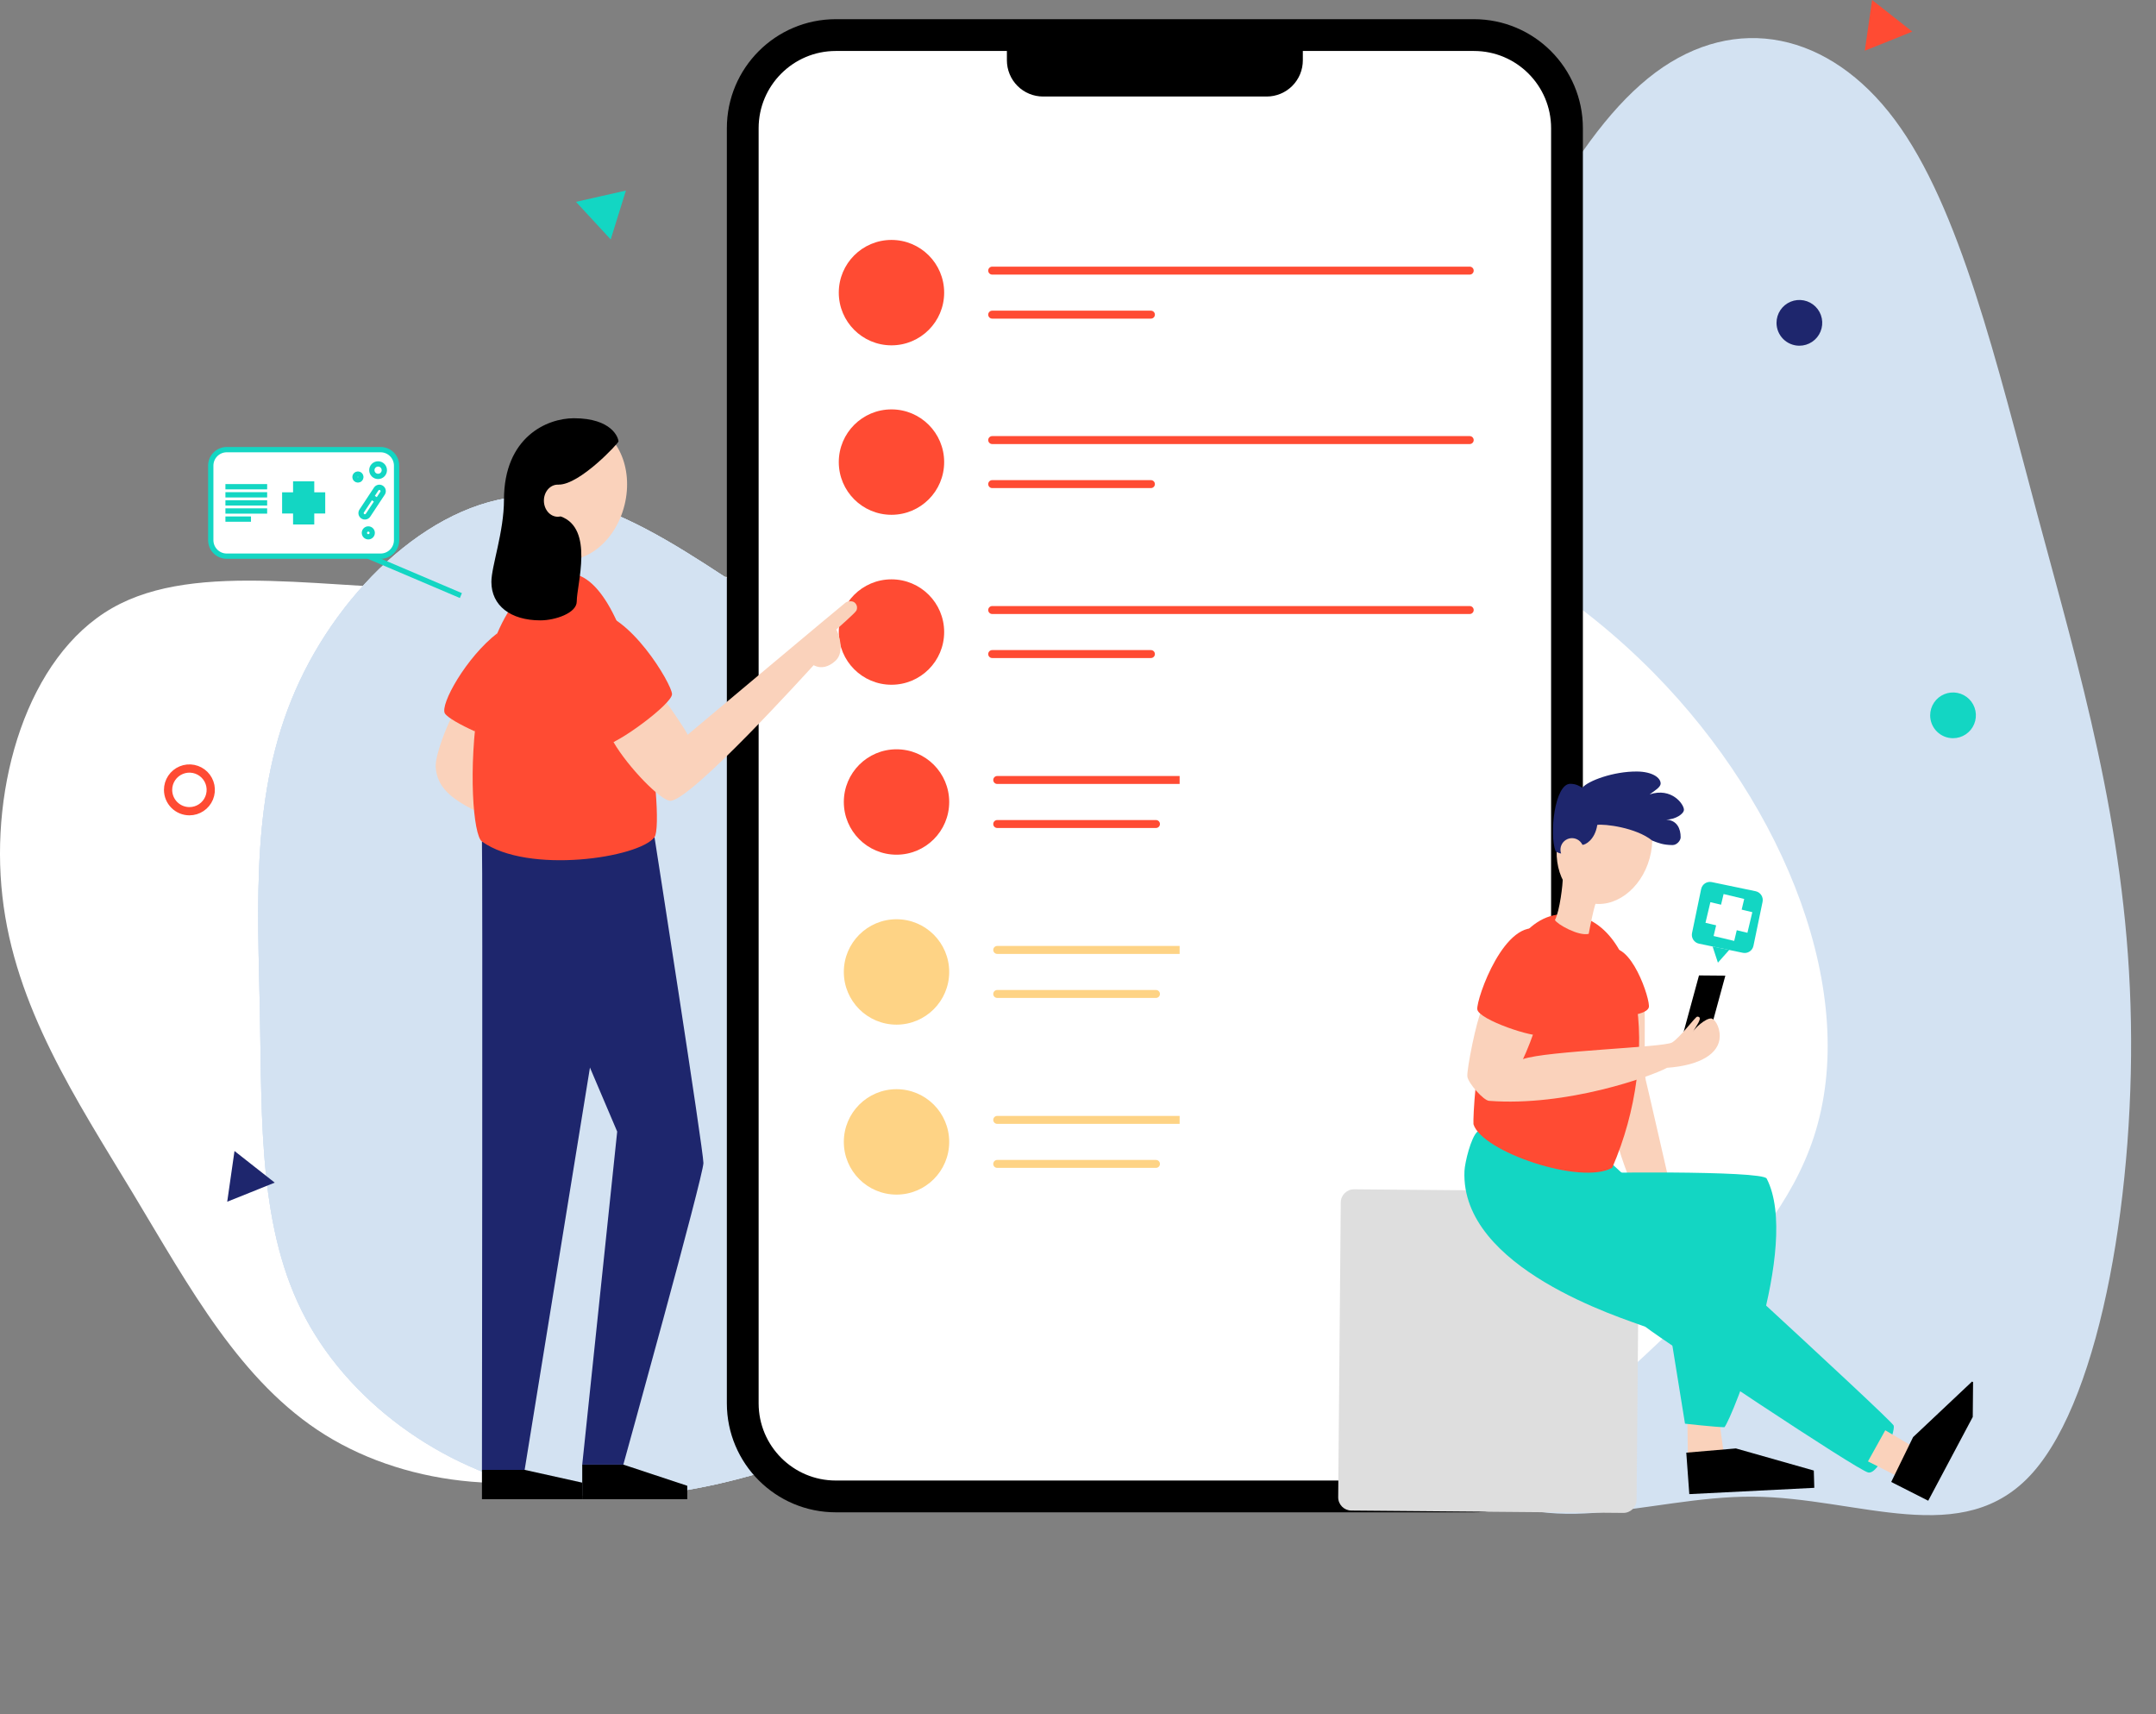<svg width="814" height="647" viewBox="0 0 814 647" fill="none" xmlns="http://www.w3.org/2000/svg">
<rect x="0" y="0" width="814" height="647" fill="#808080" stroke="none"/>
<path d="M317.561 226.314C358.002 243.291 387.887 289.801 389.236 335.645C390.505 381.57 363.234 426.734 334.276 465.654C305.404 504.488 274.849 536.992 237.274 551.269C199.624 565.537 154.882 561.573 122.802 541.645C90.807 521.792 71.559 485.915 50.195 450.455C28.837 415.086 5.539 380.049 0.896 338.259C-3.833 296.554 10.183 247.93 42.349 229.523C74.515 211.115 124.741 222.94 175.395 222.517C226.049 222.094 277.04 209.433 317.561 226.314Z" fill="white"/>
<path d="M441.751 321.978C468.285 356.901 470.911 412.121 449.158 452.498C427.294 492.905 381.095 518.383 336.557 537.61C292.135 556.805 249.423 569.676 209.743 563.253C170.003 556.784 133.237 530.981 115.419 497.682C97.637 464.492 98.906 423.797 98.135 382.406C97.322 341.096 94.665 299.105 111.538 260.592C128.295 222.11 164.745 187.008 201.806 187.15C238.866 187.292 276.45 222.645 320.53 247.606C364.609 272.567 415.099 287.098 441.751 321.978Z" fill="#D3E2F2"/>
<path d="M441.751 321.978C468.285 356.901 470.911 412.121 449.158 452.498C427.294 492.905 381.095 518.383 336.557 537.61C292.135 556.805 249.423 569.676 209.743 563.253C170.003 556.784 133.237 530.981 115.419 497.682C97.637 464.492 98.906 423.797 98.135 382.406C97.322 341.096 94.665 299.105 111.538 260.592C128.295 222.11 164.745 187.008 201.806 187.15C238.866 187.292 276.45 222.645 320.53 247.606C364.609 272.567 415.099 287.098 441.751 321.978Z" fill="#D3E2F2"/>
<path d="M441.751 321.978C468.285 356.901 470.911 412.121 449.158 452.498C427.294 492.905 381.095 518.383 336.557 537.61C292.135 556.805 249.423 569.676 209.743 563.253C170.003 556.784 133.237 530.981 115.419 497.682C97.637 464.492 98.906 423.797 98.135 382.406C97.322 341.096 94.665 299.105 111.538 260.592C128.295 222.11 164.745 187.008 201.806 187.15C238.866 187.292 276.45 222.645 320.53 247.606C364.609 272.567 415.099 287.098 441.751 321.978Z" fill="#D3E2F2"/>
<path d="M549.093 556.134C517.669 527.696 495.724 451.265 496.379 376.442C497.1 301.488 520.42 228.296 544.844 165.325C569.196 102.492 594.643 50.018 624.971 27.409C655.359 4.819 690.683 12.104 715.368 45.205C739.988 78.181 753.899 137.07 769.503 195.317C785.106 253.415 802.259 311.006 804.369 379.276C806.549 447.407 793.608 526.486 767.413 555.931C741.218 585.376 701.842 565.164 661.665 564.928C621.489 564.693 580.585 584.418 549.093 556.134Z" fill="#D3E2F2"/>
<path d="M624.483 254.121C607.87 237.241 589.033 222.71 568.492 210.929V562.369C615.403 512.079 668.936 477.824 684.835 429.1C702.323 375.514 674.15 304.551 624.483 254.121Z" fill="white"/>
<path d="M556.486 13.242H315.557C296.153 13.242 280.423 28.983 280.423 48.4V529.68C280.423 549.098 296.153 564.838 315.557 564.838H556.486C575.889 564.838 591.619 549.098 591.619 529.68V48.4C591.619 28.983 575.889 13.242 556.486 13.242Z" fill="white" stroke="black" stroke-width="12" stroke-miterlimit="10"/>
<path d="M491.822 13.085C491.869 13.55 491.891 14.017 491.888 14.485V22.767C491.889 24.561 491.537 26.338 490.852 27.996C490.166 29.654 489.161 31.16 487.894 32.429C486.626 33.699 485.121 34.705 483.465 35.392C481.808 36.079 480.033 36.433 478.24 36.433H393.82C392.026 36.434 390.249 36.081 388.591 35.395C386.933 34.708 385.427 33.702 384.158 32.433C382.889 31.164 381.882 29.657 381.196 27.998C380.509 26.34 380.155 24.562 380.155 22.767V14.485C380.155 14.062 380.155 13.656 380.213 13.242" fill="black"/>
<path d="M336.577 130.35C347.563 130.35 356.469 121.444 356.469 110.457C356.469 99.471 347.563 90.564 336.577 90.564C325.59 90.564 316.684 99.471 316.684 110.457C316.684 121.444 325.59 130.35 336.577 130.35Z" fill="#FF4B33"/>
<path d="M374.6 102.147H554.895" stroke="#FF4B33" stroke-width="3" stroke-miterlimit="10" stroke-linecap="round"/>
<path d="M374.6 118.767H434.53" stroke="#FF4B33" stroke-width="3" stroke-miterlimit="10" stroke-linecap="round"/>
<path d="M336.577 258.464C347.563 258.464 356.469 249.558 356.469 238.571C356.469 227.585 347.563 218.678 336.577 218.678C325.59 218.678 316.684 227.585 316.684 238.571C316.684 249.558 325.59 258.464 336.577 258.464Z" fill="#FF4B33"/>
<path d="M374.6 230.261H554.895" stroke="#FF4B33" stroke-width="3" stroke-miterlimit="10" stroke-linecap="round"/>
<path d="M374.6 246.881H434.53" stroke="#FF4B33" stroke-width="3" stroke-miterlimit="10" stroke-linecap="round"/>
<path d="M336.577 194.314C347.563 194.314 356.469 185.408 356.469 174.421C356.469 163.435 347.563 154.528 336.577 154.528C325.59 154.528 316.684 163.435 316.684 174.421C316.684 185.408 325.59 194.314 336.577 194.314Z" fill="#FF4B33"/>
<path d="M374.6 166.111H554.895" stroke="#FF4B33" stroke-width="3" stroke-miterlimit="10" stroke-linecap="round"/>
<path d="M374.6 182.731H434.53" stroke="#FF4B33" stroke-width="3" stroke-miterlimit="10" stroke-linecap="round"/>
<g clip-path="url(#clip0)">
<path d="M181.962 317.648C182.264 323.748 181.962 554.815 181.962 554.815H198.081L222.737 402.965C223.049 398.042 227.543 343.616 227.543 343.616L199.165 314.46L181.962 317.648Z" fill="#1E266D"/>
<path d="M247.108 316C247.108 316 265.577 434.186 265.577 438.997C265.577 443.809 235.339 552.837 235.339 552.837H219.824L233.022 427.132L187.771 320.793" fill="#1E266D"/>
<path d="M170.252 271.29C169.41 272.514 164.112 284.877 164.512 289.744C165.126 297.189 170.234 301.306 178.97 305.824C181.482 305.824 184.162 276.804 184.162 276.804L176.305 271.29H170.252Z" fill="#FAD2BB"/>
<path d="M187.772 239.003C176.007 248.095 166.028 265.99 167.968 269.285C168.899 270.825 173.746 273.57 179.282 276.064" fill="#FF4B33"/>
<path d="M235.818 190.541C239.241 176.529 233.069 162.984 222.032 160.287C210.995 157.59 199.274 166.762 195.851 180.774C192.428 194.786 198.6 208.331 209.637 211.029C220.673 213.726 232.395 204.553 235.818 190.541Z" fill="#FAD2BB"/>
<path d="M214.535 216.431C240.702 216.431 251.393 310.282 247.099 316.005C241.242 323.813 199.337 330.099 181.971 317.652C175.29 312.883 174.276 216.431 214.535 216.431Z" fill="#FF4B33"/>
<path d="M181.962 554.814V565.902H219.825V559.64L198.081 554.814" fill="black"/>
<path d="M219.824 552.837V565.902H259.478V560.821L235.357 552.837" fill="black"/>
<path d="M251.649 265.288C252.384 266.069 258.743 275.352 259.632 277.334C261.404 275.822 318.322 228.092 319.257 227.445C320.192 226.798 321.811 226.854 322.444 227.282C322.957 227.618 323.329 228.13 323.489 228.722C323.649 229.314 323.587 229.944 323.314 230.493C322.811 231.423 315.735 237.649 315.735 237.649C316.312 238.37 319.266 245.861 315.484 249.379C312.912 251.775 309.995 252.571 307.19 251.087C305.329 253.101 260.846 302.27 253.087 302.27C249.495 302.27 237.177 289.627 231.622 280.103" fill="#FAD2BB"/>
<path d="M212.32 244.34C212.32 259.695 224.416 281.098 228.602 281.098C232.789 281.098 253.723 265.744 253.723 262.021C253.723 258.299 237.441 230.846 223.485 230.846C217.903 230.846 212.32 236.895 212.32 244.34Z" fill="#FF4B33"/>
<path d="M210.925 182.925C218.946 182.985 233.506 167.249 233.506 166.64C233.506 165.244 231.032 157.869 216.671 157.869C206.413 157.869 190.275 165.053 190.275 188.648C190.275 200.797 185.525 213.774 185.525 219.637C185.525 228.547 192.703 234.164 204.04 234.164C209.516 234.164 217.75 231.465 217.75 227.035C217.75 220.558 224.393 199.513 211.702 194.93" fill="black"/>
<path d="M213.149 194.288C212.389 194.782 211.502 195.047 210.595 195.051C207.697 195.051 205.348 192.333 205.348 188.979C205.348 185.624 207.697 182.93 210.595 182.93C211.138 182.929 211.676 183.024 212.186 183.209" fill="#FAD2BB"/>
<path fill-rule="evenodd" clip-rule="evenodd" d="M94.755 450.005L85.785 453.595L87.16 444.027L88.535 434.458L96.124 440.426L103.719 446.394L94.755 450.005Z" fill="#1E266D"/>
<path d="M338.48 322.614C349.466 322.614 358.373 313.708 358.373 302.721C358.373 291.735 349.466 282.828 338.48 282.828C327.493 282.828 318.587 291.735 318.587 302.721C318.587 313.708 327.493 322.614 338.48 322.614Z" fill="#FF4B33"/>
<path d="M376.503 294.411H556.798" stroke="#FF4B33" stroke-width="3" stroke-miterlimit="10" stroke-linecap="round"/>
<path d="M376.503 311.031H436.434" stroke="#FF4B33" stroke-width="3" stroke-miterlimit="10" stroke-linecap="round"/>
<path d="M338.48 386.763C349.466 386.763 358.373 377.857 358.373 366.87C358.373 355.884 349.466 346.978 338.48 346.978C327.493 346.978 318.587 355.884 318.587 366.87C318.587 377.857 327.493 386.763 338.48 386.763Z" fill="#FED385"/>
<path d="M376.503 358.561H556.798" stroke="#FED385" stroke-width="3" stroke-miterlimit="10" stroke-linecap="round"/>
<path d="M376.503 375.18H436.434" stroke="#FED385" stroke-width="3" stroke-miterlimit="10" stroke-linecap="round"/>
<path d="M338.48 450.913C349.466 450.913 358.373 442.007 358.373 431.02C358.373 420.034 349.466 411.127 338.48 411.127C327.493 411.127 318.587 420.034 318.587 431.02C318.587 442.007 327.493 450.913 338.48 450.913Z" fill="#FED385"/>
<path d="M376.503 422.711H556.798" stroke="#FED385" stroke-width="3" stroke-miterlimit="10" stroke-linecap="round"/>
<path d="M376.503 439.33H436.434" stroke="#FED385" stroke-width="3" stroke-miterlimit="10" stroke-linecap="round"/>
</g>
<g clip-path="url(#clip1)">
<path d="M620.78 380.37C621.354 383.313 620.518 404.346 621.358 407.672C622.198 410.998 631.482 451.638 631.482 451.638L616.19 447.258C616.19 447.258 610.919 435.373 609.063 424.698C607.43 415.302 607.98 380.422 620.78 380.37Z" fill="#FAD2BB"/>
<path d="M635.578 389.787L645.524 389.874L651.408 368.271L641.458 368.185L635.578 389.787Z" fill="black"/>
<path d="M511.25 448.916L613.91 449.81C616.672 449.834 618.891 452.092 618.867 454.853L617.897 566.11C617.873 568.871 615.615 571.09 612.854 571.066L510.194 570.172C507.433 570.148 505.214 567.89 505.238 565.129L506.207 453.872C506.231 451.111 508.489 448.892 511.25 448.916Z" fill="#DEDEDE"/>
<path d="M594.017 482.166C588.003 482.114 583.17 477.185 583.223 471.157C583.275 465.129 588.193 460.285 594.207 460.337C600.221 460.39 605.054 465.319 605.002 471.347C604.949 477.375 600.031 482.219 594.017 482.166Z" fill="#A4A4A4"/>
<path d="M649.27 537.538L651.099 550.646L637.299 552.619L637.089 537.142L649.27 537.538Z" fill="#FAD2BB"/>
<path d="M593.457 443.152C597.451 442.465 665.412 441.747 667.01 444.858C680.143 470.376 653.562 536.33 651.047 538.719C647.736 538.679 636.175 537.388 636.175 537.388L629.955 498.888L593.457 443.152Z" fill="#13D6C3"/>
<path d="M636.659 548.322L655.392 546.724L684.804 555.07L684.987 561.595L637.799 563.973L636.659 548.322Z" fill="black"/>
<path d="M557.804 427.145C555.323 429.34 553.071 438.802 552.911 441.982C551.309 478.859 612.645 497.563 621.17 500.787C629.418 507.046 701.026 554.789 705.299 555.794C709.571 556.8 715.679 540.25 714.971 538.112C714.263 535.974 607.992 438.774 607.992 438.774L557.804 427.145Z" fill="#13D6C3"/>
<path d="M607.016 358.512C615.592 354.357 623.286 377.621 622.505 380.27C621.723 382.919 613.878 383.611 611.894 383.593C609.91 383.576 607.016 358.512 607.016 358.512Z" fill="#FF4B33"/>
<path d="M590.758 345.064C559.589 344.792 556 419.246 556.308 424.331C559.366 434.716 597.013 447.488 608.694 440.78C627.512 397.601 619.472 345.314 590.758 345.064Z" fill="#FF4B33"/>
<path d="M559.344 381.514C557.576 384.477 553.66 403.852 554.013 406.387C554.365 408.922 560.107 415.362 562.169 415.522C591.487 417.774 623.406 406.302 629.382 403.053C641.832 402.167 649.234 397.728 649.291 391.144C649.325 387.256 647.198 384.435 646.012 384.425C643.764 384.406 639.736 388.255 639.241 389.386C640.228 387.397 643.302 383.756 640.798 383.735C640.101 383.728 634.38 391.598 631.295 393.493C628.21 395.389 583.911 396.616 575.004 399.773C576.157 397.52 579.403 389.347 579.466 388.163C579.529 386.979 559.344 381.514 559.344 381.514Z" fill="#FAD2BB"/>
<path d="M646.274 332.953L662.832 336.402C664.663 336.783 665.839 338.58 665.459 340.415L662.017 357.012C661.637 358.847 659.844 360.026 658.013 359.644L641.455 356.196C639.624 355.814 638.448 354.018 638.829 352.183L642.27 335.586C642.65 333.751 644.443 332.572 646.274 332.953Z" fill="#13D6C3"/>
<path d="M648.598 363.364L646.588 357.257L652.873 358.566L648.598 363.364Z" fill="#13D6C3"/>
<path d="M581.744 350.921C568.292 345.845 557.351 377.002 557.753 380.965C558.155 384.928 579.701 392.05 582.147 390.639C584.593 389.229 595.077 355.951 581.744 350.921Z" fill="#FF4B33"/>
<path d="M589.995 331.504C590.124 333.383 588.891 343.868 587.075 347.277C587.851 348.84 595.923 353.431 599.816 352.497C600.37 349.594 601.845 341.798 603.016 339.431C600.949 338.326 589.995 331.504 589.995 331.504Z" fill="#FAD2BB"/>
<path d="M599.883 340.701C590.458 338.107 585.448 326.405 588.693 314.565C591.938 302.725 602.209 295.231 611.633 297.825C621.058 300.42 626.068 312.121 622.823 323.961C619.578 335.801 609.307 343.296 599.883 340.701Z" fill="#FAD2BB"/>
<path d="M597.449 318.899C598.427 318.961 602.178 317.084 603.057 311.365C605.754 310.946 617.62 312.318 623.802 317.29C626.1 318.194 627.963 318.948 631.45 318.979C633.104 318.993 634.521 317.273 634.531 316.084C634.559 312.81 633.185 309.625 629.091 309.377C632.54 309.332 635.754 307.226 635.768 305.653C635.786 303.563 631.103 297.11 622.812 299.848C624.764 298.46 626.967 297.109 626.979 295.779C626.999 293.503 623.751 291.265 618.038 291.216C609.198 291.139 599.533 294.727 597.43 297.338C596.464 296.826 595.238 295.878 592.875 295.857C586.985 295.806 584.843 314.914 587.336 321.348C587.963 321.759 588.667 322.041 589.405 322.174" fill="#1E266D"/>
<path d="M597.622 319.32C597.337 318.484 596.805 317.754 596.097 317.228C595.389 316.701 594.538 316.402 593.656 316.372C592.775 316.341 591.905 316.579 591.162 317.055C590.419 317.53 589.837 318.221 589.495 319.036C589.152 319.85 589.064 320.75 589.243 321.615C589.422 322.481 589.859 323.271 590.496 323.882C591.133 324.493 591.941 324.896 592.811 325.036C593.682 325.177 594.574 325.049 595.371 324.67" fill="#FAD2BB"/>
<path d="M721.894 545.827L711.783 539.875L705.253 551.617L717.039 557.58L721.894 545.827Z" fill="#FAD2BB"/>
<path d="M714.029 559.383L722.289 542.458L744.548 521.48L750.221 524.676L728.001 566.464L714.029 559.383Z" fill="black"/>
<path d="M654.634 338.393L650.863 354.232" stroke="white" stroke-width="8" stroke-miterlimit="10"/>
<path d="M644.831 344.43L660.666 348.2" stroke="white" stroke-width="8" stroke-miterlimit="10"/>
</g>
<path fill-rule="evenodd" clip-rule="evenodd" d="M224.018 83.282L217.471 76.191L226.888 74.061L236.311 71.931L233.44 81.157L230.575 90.383L224.018 83.282Z" fill="#13D6C3"/>
<path fill-rule="evenodd" clip-rule="evenodd" d="M670.727 121.87C670.725 120.162 671.229 118.492 672.177 117.071C673.124 115.65 674.472 114.542 676.049 113.887C677.627 113.232 679.363 113.06 681.038 113.393C682.714 113.725 684.253 114.547 685.461 115.754C686.669 116.961 687.491 118.5 687.825 120.175C688.158 121.85 687.987 123.586 687.333 125.164C686.679 126.742 685.572 128.09 684.152 129.039C682.731 129.987 681.061 130.493 679.354 130.492C677.066 130.492 674.873 129.583 673.255 127.967C671.637 126.35 670.728 124.157 670.727 121.87Z" fill="#1E266D"/>
<path fill-rule="evenodd" clip-rule="evenodd" d="M713.028 15.547L704.059 19.137L705.433 9.569L706.808 0L714.398 5.968L721.992 11.936L713.028 15.547Z" fill="#FF4B33"/>
<path d="M63.456 298.142C63.456 296.549 63.929 294.991 64.814 293.666C65.7 292.341 66.958 291.308 68.43 290.698C69.903 290.088 71.523 289.928 73.086 290.239C74.649 290.55 76.085 291.318 77.212 292.445C78.339 293.572 79.106 295.007 79.417 296.57C79.728 298.133 79.568 299.754 78.959 301.226C78.349 302.698 77.316 303.957 75.991 304.842C74.666 305.728 73.108 306.2 71.514 306.2C69.377 306.2 67.327 305.351 65.816 303.84C64.305 302.329 63.456 300.279 63.456 298.142Z" stroke="#FF4B33" stroke-width="3.11" stroke-linecap="round" stroke-linejoin="round"/>
<path fill-rule="evenodd" clip-rule="evenodd" d="M728.736 270.015C728.735 268.308 729.24 266.64 730.187 265.22C731.134 263.8 732.481 262.693 734.057 262.038C735.633 261.384 737.368 261.211 739.042 261.542C740.716 261.873 742.255 262.692 743.463 263.897C744.672 265.102 745.496 266.638 745.832 268.312C746.167 269.985 746 271.72 745.35 273.298C744.699 274.876 743.596 276.226 742.179 277.177C740.762 278.128 739.095 278.638 737.388 278.642C736.253 278.645 735.129 278.425 734.079 277.993C733.03 277.56 732.076 276.926 731.272 276.124C730.468 275.323 729.831 274.371 729.395 273.322C728.96 272.274 728.736 271.15 728.736 270.015Z" fill="#13D6C3"/>
<path d="M143.688 169.719H85.616C82.278 169.719 79.572 172.425 79.572 175.763V203.89C79.572 207.227 82.278 209.933 85.616 209.933H143.688C147.026 209.933 149.731 207.227 149.731 203.89V175.763C149.731 172.425 147.026 169.719 143.688 169.719Z" fill="white" stroke="#13D6C3" stroke-width="2" stroke-miterlimit="10"/>
<path d="M114.649 181.685V197.967" stroke="#13D6C3" stroke-width="8" stroke-miterlimit="10"/>
<path d="M106.511 189.829H122.788" stroke="#13D6C3" stroke-width="8" stroke-miterlimit="10"/>
<path d="M135.132 181.172C135.749 181.172 136.25 180.671 136.25 180.054C136.25 179.436 135.749 178.936 135.132 178.936C134.514 178.936 134.014 179.436 134.014 180.054C134.014 180.671 134.514 181.172 135.132 181.172Z" stroke="#13D6C3" stroke-width="2" stroke-miterlimit="10"/>
<path d="M142.747 179.827C144.048 179.827 145.104 178.772 145.104 177.47C145.104 176.169 144.048 175.113 142.747 175.113C141.445 175.113 140.39 176.169 140.39 177.47C140.39 178.772 141.445 179.827 142.747 179.827Z" stroke="#13D6C3" stroke-width="2" stroke-miterlimit="10"/>
<path d="M139.055 202.616C139.87 202.616 140.53 201.955 140.53 201.14C140.53 200.325 139.87 199.665 139.055 199.665C138.24 199.665 137.579 200.325 137.579 201.14C137.579 201.955 138.24 202.616 139.055 202.616Z" stroke="#13D6C3" stroke-width="2" stroke-miterlimit="10"/>
<path d="M85.107 183.72H100.866" stroke="#13D6C3" stroke-width="2" stroke-miterlimit="10"/>
<path d="M85.107 186.771H100.866" stroke="#13D6C3" stroke-width="2" stroke-miterlimit="10"/>
<path d="M85.107 189.829H100.866" stroke="#13D6C3" stroke-width="2" stroke-miterlimit="10"/>
<path d="M85.107 192.881H100.866" stroke="#13D6C3" stroke-width="2" stroke-miterlimit="10"/>
<path d="M85.107 195.938H94.757" stroke="#13D6C3" stroke-width="2" stroke-miterlimit="10"/>
<path d="M144.429 186.175C144.867 185.511 144.685 184.618 144.022 184.181C143.36 183.743 142.467 183.927 142.029 184.591L136.557 192.879C136.119 193.543 136.301 194.436 136.964 194.873C137.627 195.311 138.519 195.127 138.957 194.463L144.429 186.175Z" stroke="#13D6C3" stroke-width="2" stroke-miterlimit="10"/>
<path d="M140.133 187.462L142.535 189.048" stroke="#13D6C3" stroke-width="2" stroke-miterlimit="10"/>
<path d="M139.055 209.933L174.006 224.805" stroke="#13D6C3" stroke-width="2" stroke-miterlimit="10"/>
<defs>
<clipPath id="clip0">
<rect width="359.584" height="414.478" fill="white" transform="translate(85.785 151.424)"/>
</clipPath>
<clipPath id="clip1">
<rect width="260.371" height="287.566" fill="white" transform="matrix(-1 -0.009 -0.009 1 747 292.339)"/>
</clipPath>
</defs>
</svg>
